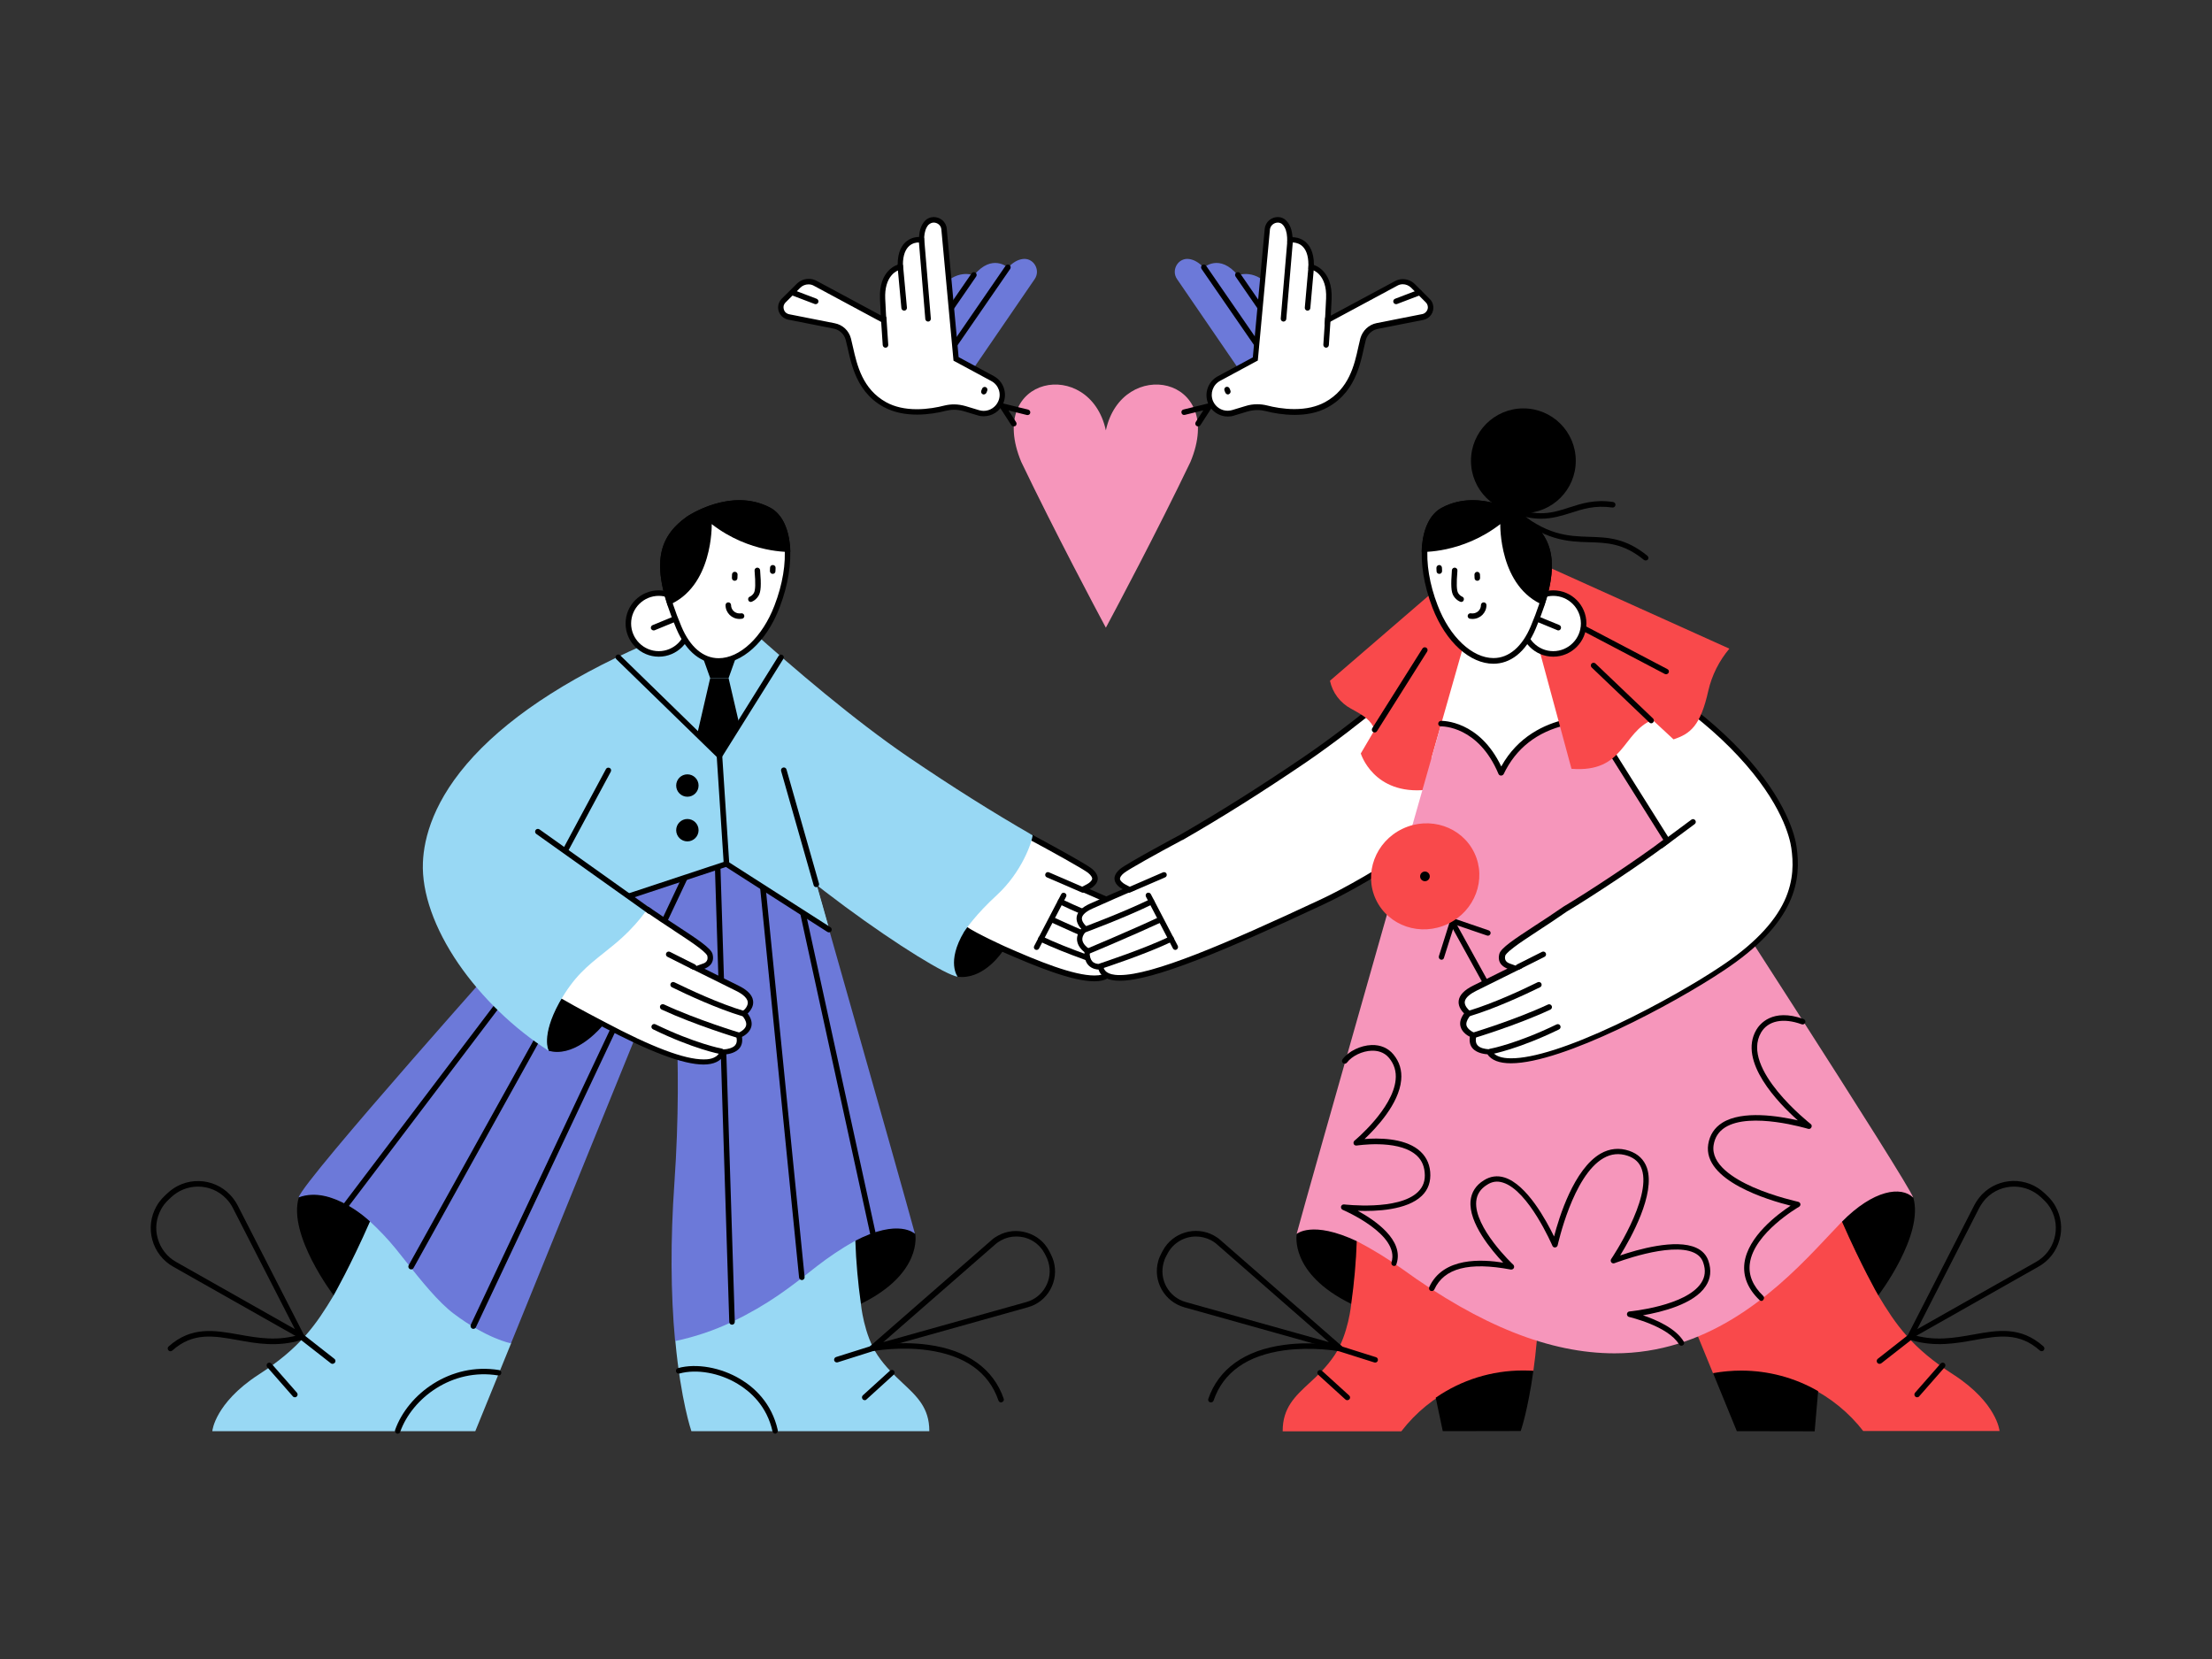 <?xml version="1.0" encoding="utf-8"?>
<!-- Generator: Adobe Illustrator 25.1.0, SVG Export Plug-In . SVG Version: 6.00 Build 0)  -->
<svg version="1.1" id="Layer_2_1_" xmlns="http://www.w3.org/2000/svg" xmlns:xlink="http://www.w3.org/1999/xlink" x="0px" y="0px"
	 viewBox="0 0 1600 1200" style="enable-background:new 0 0 1600 1200;" xml:space="preserve">
<rect x="0" y="0" width="1600" height="1200" fill="#333333" stroke="none"/>
<style type="text/css">
	.st0{fill:#98D8F4;}
	.st1{fill:#6C79D9;}
	.st2{fill:#FFFFFF;}
	.st3{fill:#F9494B;}
	.st4{fill:#F696BB;}
</style>
<g id="fiance">
	<path d="M695.9,706.7c-1.1,0-2.2-0.1-3.2-0.2h-0.1l-0.1-0.1c0,0-4.5-4.9-3.3-14.3c1.3-9.4,7.5-18.3,7.6-18.4l0.1-0.2l0.2,0.1
		c7.7,5.2,27.7,14.3,27.9,14.4l0.2,0.1l-0.1,0.2C725,688.5,713,706.7,695.9,706.7L695.9,706.7z"/>
	<path d="M622.3,943.1c-2.1-15-3.5-30.3-4-45.5v-0.1l0.1-0.1c0.1-0.1,13.7-8.7,27.7-9.7c1.2-0.1,2.4-0.1,3.4-0.1
		c9.4,0,12.4,4.7,12.5,4.8c0.1,0.4,5.6,28.8-39.5,50.8l-0.2,0.1V943.1z"/>
	<path d="M241.4,937.1c-0.3-0.4-33.3-43.8-25.3-70.9v-0.1h0.1c0.1-0.1,3.7-2.3,10.3-2.3c2.9,0,5.9,0.4,9,1.3
		c18,5,32.3,18.1,32.4,18.2l0.1,0.1l-0.1,0.1c-14,32-26.2,53.4-26.3,53.6l-0.1,0.3L241.4,937.1z"/>
	<path class="st0" d="M153.6,1035.2v-0.2c0-0.1,0.5-5.2,4.9-12.7c4-6.9,12.2-17.4,28.4-27.9c30.3-19.5,41.7-36.2,54.5-57.5
		c0.1-0.2,12.3-21.6,26.3-53.5l0.1-0.2l102,88.2l-26,63.8H153.6z"/>
	<path class="st0" d="M500.1,1035.2L500.1,1035.2c-0.1-0.3-7.6-22-11.6-65.1l0.5-16l129.7-75v18.5c0.5,15.1,1.9,30.4,4,45.4
		c0,0.2,2.1,22.4,12.1,37.3c5.6,8.4,12.3,14.6,18.1,20.1c10.3,9.6,19.3,17.9,19.3,34.6v0.2H500.1z"/>
	<path class="st1" d="M369.4,971.6c-0.2,0-17.1-3.3-41.1-21.3c-11.2-8.4-23.6-23.9-34.5-37.6c-2.8-3.5-5.4-6.8-8-10
		c-5.5-6.7-11.6-13.1-18-19c0,0-27.3-26.7-51.8-17.6c3.8-13,159.1-186.7,165.7-194.1l138.6-76.9l79.3,76.9v0.1
		c36.5,128.4,57.4,202.5,62.2,220.3c0.1,0.3-11.2-11.7-43.8,5.4c-9.4,5.3-18.5,11.4-27,18l-1.8,1.4c-17.9,14.1-33.4,26.3-59.8,39
		c-13,6.2-26.8,10.8-40.9,13.8h-0.2v-0.2c-3.2-34.4-3.4-72.7-0.5-113.9c6.6-95.2-1.9-160.4-2.9-168L369.6,971.7L369.4,971.6z"/>
	<g>
		<path d="M342.4,961.2c-0.3,0-0.6-0.1-0.9-0.2c-1-0.5-1.4-1.7-1-2.7L495.4,630c0.5-1,1.7-1.4,2.7-1c1,0.5,1.4,1.7,1,2.7
			L344.2,960.1C343.9,960.8,343.1,961.2,342.4,961.2z"/>
	</g>
	<g>
		<path d="M297.4,918.2c-0.3,0-0.7-0.1-1-0.3c-1-0.5-1.3-1.8-0.8-2.7L449,639c0.5-1,1.8-1.3,2.7-0.8c1,0.5,1.3,1.8,0.8,2.7
			L299.1,917.2C298.8,917.8,298.1,918.2,297.4,918.2z"/>
	</g>
	<g>
		<path d="M250.7,873.2c-0.4,0-0.8-0.1-1.2-0.4c-0.9-0.7-1.1-1.9-0.4-2.8l173.7-229.2c0.7-0.9,1.9-1.1,2.8-0.4
			c0.9,0.7,1.1,1.9,0.4,2.8L252.3,872.4C251.9,872.9,251.3,873.2,250.7,873.2z"/>
	</g>
	<g>
		<path d="M631.5,894.5c-0.9,0-1.7-0.6-2-1.6L577,652.5c-0.2-1.1,0.4-2.1,1.5-2.4c1.1-0.2,2.1,0.4,2.4,1.5l52.5,240.4
			c0.2,1.1-0.4,2.1-1.5,2.4C631.8,894.5,631.6,894.5,631.5,894.5z"/>
	</g>
	<g>
		<path d="M580,925.9c-1,0-1.9-0.8-2-1.8l-29.3-293c-0.1-1.1,0.7-2.1,1.8-2.2c1.1-0.1,2.1,0.7,2.2,1.8l29.3,293
			c0.1,1.1-0.7,2.1-1.8,2.2C580.1,925.9,580.1,925.9,580,925.9z"/>
	</g>
	<g>
		<path d="M529.5,958.2c-1.1,0-2-0.9-2-1.9L516.6,611c0-1.1,0.8-2,1.9-2.1c1.1-0.1,2,0.8,2.1,1.9l10.9,345.3
			C531.5,957.2,530.7,958.2,529.5,958.2C529.5,958.2,529.5,958.2,529.5,958.2z"/>
	</g>
	<g>
		<path class="st2" d="M791.6,707.8c-15.5,0-40.8-10.2-65.9-21.3c-0.2-0.1-20.1-9.1-27.7-14.2l-0.1-0.1l-47.2-26l34.4-66.8
			l60.7,26.3c10.6,5.7,38.7,21,42.5,24.1c2.6,2.2,3.8,4.3,3.6,6.1c-0.4,2.9-4.1,5-4.8,5.4l-3.7,2l3.8,1.7c1.9,0.8,9,3.9,23.6,10.4
			c5.2,2.3,8.1,5,8.6,8c0.6,3.4-2.2,6.4-2.7,7l-1.3,1.3l1.2,1.4c2,2.4,2.9,4.8,2.6,7.1c-0.5,3.8-4.1,6.6-4.5,6.9l-0.9,0.6v1.1
			c0.1,3.6-0.7,6.3-2.5,8.1c-2.2,2.3-5.2,2.4-5.8,2.4h-1.6l-0.3,1.6C803.3,702.6,802.2,707.8,791.6,707.8z"/>
		<path d="M686.1,582l58.9,25.5c14.6,7.8,38.8,21.2,42.1,23.9c2,1.7,3,3.2,2.9,4.3c-0.2,1.4-2.1,3-3.8,3.9l-7.4,3.9l7.7,3.3
			c1.9,0.8,9,3.9,23.6,10.4c4.4,2,7.1,4.3,7.4,6.5c0.4,2.5-2.1,5.1-2.2,5.2l-2.5,2.6l2.3,2.8c1.7,2,2.4,3.8,2.1,5.5
			c-0.4,3.1-3.6,5.4-3.7,5.5l-1.7,1.2l0.1,2.1c0.1,3-0.6,5.3-1.9,6.7c-1.7,1.7-4.1,1.8-4.4,1.8h-3.2l-0.6,3.2
			c-0.3,1.5-1.1,5.3-10.1,5.3c-15.1,0-40.2-10.1-65-21.1c-0.2-0.1-20-9.1-27.4-14.1l-0.2-0.1l-0.2-0.1l-45.4-25L686.1,582
			 M684.2,576.9L648,647.1l48.9,26.9c7.8,5.3,27.8,14.3,28,14.4c25.3,11.1,50.8,21.4,66.7,21.4c8.2,0,12.9-2.9,14-8.6
			c0.9,0,4.5-0.2,7.2-3c2.1-2.2,3.1-5.4,3-9.6c0.7-0.5,4.7-3.6,5.3-8.2c0.4-2.9-0.6-5.8-3-8.7c0.7-0.7,4-4.4,3.3-8.7
			c-0.6-3.7-3.9-6.9-9.7-9.5c-14.8-6.6-22-9.7-23.6-10.4c1.3-0.7,5.4-3.1,5.9-6.9c0.3-2.6-1.1-5.3-4.3-7.9
			c-4.7-3.9-41.3-23.6-42.9-24.4L684.2,576.9L684.2,576.9z"/>
	</g>
	<path class="st0" d="M692.7,706.5c-16.2-2.2-139-84.5-185.6-145.4c-25.7-33.6-24.1-73.9-18.2-101.7v-0.1l54.3-3.6l0.1,0.1
		c30.2,27.1,74.5,65.1,114.2,92.1c31.4,21.3,60.6,39.7,89.3,56.2l0.1,0.1v0.1c-0.4,4.6-7.6,26.3-25.8,43.1
		c-15.3,14-22.7,25-23.7,26.5C684.3,695.9,692.7,706.5,692.7,706.5z"/>
	<g>
		<path d="M783.2,645.7c-0.3,0-0.5-0.1-0.8-0.2l-25.2-10.9c-1-0.4-1.5-1.6-1-2.6c0.4-1,1.6-1.5,2.6-1l25.2,10.9c1,0.4,1.5,1.6,1,2.6
			C784.7,645.2,784,645.7,783.2,645.7z"/>
	</g>
	<g>
		<path d="M815.6,674.5c-0.2,0-0.5,0-0.7-0.1c-0.3-0.1-27.8-10.3-48.7-20.4c-1-0.5-1.4-1.7-0.9-2.7c0.5-1,1.7-1.4,2.7-0.9
			c20.7,10,48,20.1,48.3,20.2c1,0.4,1.6,1.5,1.2,2.6C817.2,674,816.4,674.5,815.6,674.5z"/>
	</g>
	<g>
		<path d="M813.5,690.2c-0.3,0-0.5-0.1-0.8-0.2c-0.3-0.1-33.6-14.1-52.5-22.9c-1-0.5-1.4-1.7-1-2.7c0.5-1,1.7-1.4,2.7-1
			c18.8,8.8,52,22.7,52.3,22.9c1,0.4,1.5,1.6,1.1,2.6C815,689.7,814.3,690.2,813.5,690.2z"/>
	</g>
	<g>
		<path d="M803.6,700.7c-0.2,0-0.4,0-0.6-0.1c-0.3-0.1-33.2-10.9-51-19.7c-1-0.5-1.4-1.7-0.9-2.7c0.5-1,1.7-1.4,2.7-0.9
			c17.5,8.6,50.1,19.4,50.4,19.5c1,0.3,1.6,1.5,1.3,2.5C805.2,700.2,804.4,700.7,803.6,700.7z"/>
	</g>
	<g>
		<path d="M749.8,687.1c-0.3,0-0.6-0.1-0.9-0.2c-1-0.5-1.4-1.7-0.8-2.7l19.5-37.4c0.5-1,1.7-1.4,2.7-0.8c1,0.5,1.4,1.7,0.8,2.7
			L751.6,686C751.2,686.7,750.5,687.1,749.8,687.1z"/>
	</g>
	<path class="st0" d="M525.4,625l-143.8,47.6l91.2-208l65.5-8.5v0.2c0,0,27.4,96.2,56.5,198.7l5,17.7L525.4,625z"/>
	<polygon points="520.4,589.4 544.7,566.5 527,490.5 513.7,490.5 496.1,566.5 	"/>
	<polygon points="509,477.3 513.7,490.5 527,490.5 531.7,477.3 	"/>
	<path class="st0" d="M525.4,625l-143.8,47.6L462,489.4l58.4,57.3l30-48.5l0.1,0.4c10.7,37.6,27.3,95.9,44.5,156.4l5,17.7L525.4,625
		z"/>
	<g>
		<path d="M381.9,674.4c-0.8,0-1.6-0.5-1.9-1.4c-0.3-1,0.2-2.2,1.3-2.5L524.8,623c0.6-0.2,1.2-0.1,1.7,0.2l74.2,47.5
			c0.9,0.6,1.2,1.8,0.6,2.8c-0.6,0.9-1.8,1.2-2.8,0.6l-73.4-47l-142.6,47.2C382.3,674.4,382.1,674.4,381.9,674.4z"/>
	</g>
	<g>
		<path d="M590.4,641.7c-0.9,0-1.7-0.6-1.9-1.5L565,557.7c-0.3-1.1,0.3-2.2,1.4-2.5c1.1-0.3,2.2,0.3,2.5,1.4l23.5,82.5
			c0.3,1.1-0.3,2.2-1.4,2.5C590.8,641.7,590.6,641.7,590.4,641.7z"/>
	</g>
	<g>
		<path class="st2" d="M508.9,768c-14.3,0-38.1-9-72.8-27.4c-0.2-0.1-20.7-10.7-31-16.9l-33.3-18l33.9-79.7l62.3,31.6
			c7.5,5.2,14.4,9.7,20.5,13.7l0.1,0.1c13.4,8.8,24,15.7,24.9,19.3c0.6,2.3,0.7,6.3-4.6,8.2l-4.5,1.6l29,14.4
			c4.9,2.4,10.5,6.4,9.3,11.7c-0.6,2.6-2.6,4.7-3.1,5.1l-1.4,1.2l1.1,1.5c2.1,3,2.9,5.7,2.2,8c-1,3.6-5.2,5.7-5.6,5.9l-1.4,0.6
			l0.2,1.5c0.5,2.8,0,5.1-1.4,6.7c-2.8,3.4-8.6,3.6-9.3,3.7h-1.2l-0.5,1.1C520.1,766,515.7,768,508.9,768z"/>
		<path d="M406.7,628.8l60.3,30.6c7.4,5.1,14.4,9.7,20.5,13.7l0.1,0.1c7.1,4.7,13.3,8.7,17.6,12c5.6,4.2,6.3,5.8,6.4,6.1
			c1.1,4.3-2.3,5.5-3.4,5.8l-8.9,3.2l8.5,4.2l24.8,12.3c4.3,2.1,9.1,5.5,8.2,9.5c-0.4,1.9-1.9,3.6-2.4,4l-2.9,2.4l2.2,3
			c1.8,2.4,2.4,4.6,1.9,6.3c-0.6,2.2-3.2,4-4.6,4.6l-2.7,1.3l0.5,3c0.4,2.2,0,3.9-1,5.1c-1.8,2.2-5.9,2.9-7.8,3l-2.4,0.1l-1.1,2.1
			c-2.6,5.1-9.3,5.1-11.5,5.1c-14,0-37.5-8.9-71.9-27.2c-0.2-0.1-20.6-10.7-30.9-16.8h-0.1H406l-31.6-17.1L406.7,628.8 M404.7,623.2
			l-35.5,83.4l34.8,18.8c10.4,6.2,30.9,16.8,31.1,16.9c35,18.6,59.1,27.7,73.8,27.7l0,0c7.5,0,12.6-2.5,15.1-7.3
			c1,0,7.4-0.4,10.8-4.4c1.8-2.1,2.4-4.9,1.9-8.3c0.9-0.4,5.5-2.8,6.7-7.2c0.8-3,0-6.2-2.6-9.7c0.8-0.7,3.1-3.1,3.8-6.2
			c0.8-3.6-0.3-9-10.3-13.9l-24.8-12.3c1.8-0.6,7.8-3.3,5.9-10.6c-1.1-4.3-10.9-10.7-25.7-20.4c-6.2-4.1-13.2-8.6-20.7-13.8
			L404.7,623.2L404.7,623.2z"/>
	</g>
	<path d="M403,760.9c-2.1,0-4.1-0.3-6-0.8h-0.1V760c-0.3-0.4-6.2-9.8,7.2-34.9l0.1-0.2l31.5,17.1l-0.1,0.2
		C435.3,742.5,420.3,760.9,403,760.9L403,760.9z"/>
	<path class="st0" d="M396.9,760.1c-25.3-16.2-48.4-38.5-65.2-62.9c-17.5-25.5-26.7-51.5-25.8-73.3c0.7-17.8,7.7-45.6,36.8-77
		c29.2-31.5,74.4-60.2,134.4-85.3h0.1l10.4,7.2l-78.4,146.3c19.4,14.7,42.9,30.7,59.8,40.8l0.2,0.1l-0.1,0.2
		c-0.1,0.1-7.9,13.1-25.1,27.2c-2.4,2-4.7,3.8-6.8,5.5c-12.8,10.2-22.1,17.6-32.7,36.4C391.1,749.7,396.9,760.1,396.9,760.1z"/>
	<g>
		<path d="M501.8,701.4c-0.3,0-0.6-0.1-0.9-0.2l-18.1-9.1c-1-0.5-1.4-1.7-0.9-2.7c0.5-1,1.7-1.4,2.7-0.9l18.1,9.1
			c1,0.5,1.4,1.7,0.9,2.7C503.2,701,502.5,701.4,501.8,701.4z"/>
	</g>
	<g>
		<path d="M537.4,735.1c-0.2,0-0.4,0-0.6-0.1c-18-5.4-39.6-15.4-50.8-20.9c-1-0.5-1.4-1.7-0.9-2.7c0.5-1,1.7-1.4,2.7-0.9
			c11.1,5.4,32.4,15.4,50.2,20.7c1.1,0.3,1.7,1.4,1.3,2.5C539.1,734.5,538.3,735.1,537.4,735.1z"/>
	</g>
	<g>
		<path d="M534.3,750.9c-0.2,0-0.4,0-0.6-0.1c-0.3-0.1-30.8-9.3-55.2-20.6c-1-0.5-1.4-1.7-1-2.7c0.5-1,1.7-1.4,2.7-1
			c24.1,11.2,54.3,20.3,54.6,20.4c1.1,0.3,1.7,1.4,1.3,2.5C536,750.3,535.2,750.9,534.3,750.9z"/>
	</g>
	<g>
		<path d="M521.8,762.5c-0.1,0-0.2,0-0.4,0c-0.8-0.1-20-3.8-49.1-18c-1-0.5-1.4-1.7-0.9-2.7c0.5-1,1.7-1.4,2.7-0.9
			c28.6,13.9,47.9,17.6,48.1,17.6c1.1,0.2,1.8,1.2,1.6,2.3C523.6,761.8,522.7,762.5,521.8,762.5z"/>
	</g>
	<g>
		<path d="M408.9,617.1c-0.3,0-0.6-0.1-0.9-0.2c-1-0.5-1.3-1.7-0.8-2.7l31.1-57.9c0.5-1,1.7-1.3,2.7-0.8c1,0.5,1.3,1.7,0.8,2.7
			L410.7,616C410.3,616.7,409.6,617.1,408.9,617.1z"/>
	</g>
	<g>
		<path d="M469.9,661.1c-0.4,0-0.8-0.1-1.2-0.4l-80.8-57.5c-0.9-0.6-1.1-1.9-0.5-2.8c0.6-0.9,1.9-1.1,2.8-0.5l80.8,57.5
			c0.9,0.6,1.1,1.9,0.5,2.8C471.1,660.8,470.5,661.1,469.9,661.1z"/>
	</g>
	<g>
		<path d="M525.5,626.8c-1,0-1.9-0.8-2-1.9l-5.1-78.2c-0.1-1.1,0.8-2.1,1.9-2.1c1.1-0.1,2.1,0.8,2.1,1.9l5.1,78.2
			c0.1,1.1-0.8,2.1-1.9,2.1C525.6,626.8,525.5,626.8,525.5,626.8z"/>
	</g>
	<g>
		<path d="M520.8,549.8l-75-73c-0.8-0.8-0.8-2,0-2.8c0.8-0.8,2-0.8,2.8,0l71.4,69.6l43.2-69.2c0.6-0.9,1.8-1.2,2.8-0.6
			s1.2,1.8,0.6,2.8L520.8,549.8z"/>
	</g>
	<circle cx="497.2" cy="568.2" r="8.1"/>
	<circle cx="497.2" cy="600.5" r="8.1"/>
	<g>
		<path class="st2" d="M476.5,473.1c-12.1,0-22-9.9-22-22s9.9-22,22-22s22,9.9,22,22S488.7,473.1,476.5,473.1z"/>
		<path d="M476.5,431c11,0,20,9,20,20s-9,20-20,20s-20-9-20-20S465.5,431,476.5,431 M476.5,427c-13.3,0-24,10.8-24,24s10.8,24,24,24
			s24-10.8,24-24S489.8,427,476.5,427L476.5,427z"/>
	</g>
	<g>
		<path d="M472.8,456c-0.8,0-1.5-0.5-1.9-1.2c-0.4-1,0.1-2.2,1.1-2.6l15.8-6.5c1-0.4,2.2,0.1,2.6,1.1c0.4,1-0.1,2.2-1.1,2.6
			l-15.8,6.5C473.3,456,473.1,456,472.8,456z"/>
	</g>
	<g>
		<path class="st2" d="M519.8,478c-12,0-22.2-8.6-28.8-24.1c-19.9-47.2-12-65.1,7.1-78.7c0.1-0.1,17-11.5,36.7-11.5
			c7.8,0,15,1.8,21.5,5.3c15.3,8.3,17.7,38.2,5.7,69.6C553,462.2,536,478,519.8,478L519.8,478z"/>
		<path d="M534.8,365.8c7.5,0,14.4,1.7,20.6,5.1c6.6,3.6,10.8,12,12,23.8c1.2,12.7-1.3,28-7.2,43.3c-8.7,22.8-25,38.1-40.4,38.1
			c-11.1,0-20.7-8.1-26.9-22.9c-19.3-45.9-11.9-63.2,6.4-76.2C500,376.4,516.1,365.8,534.8,365.8 M534.8,361.8
			c-20.5,0-37.8,11.8-37.8,11.8c-21.4,15.2-27,35.6-7.8,81.1c7.4,17.5,18.7,25.3,30.6,25.3c16.6,0,34.4-15.2,44.1-40.6
			c12.6-32.9,9.4-63.4-6.6-72.1C549.8,363.3,542.1,361.8,534.8,361.8L534.8,361.8z"/>
	</g>
	<path d="M497,373.6c-18.6,13.2-25.2,30.3-14.1,64.4c33.1-13.2,31.9-58.9,31.9-58.9c27.6,21.4,56.9,20.1,56.9,20.1
		c-0.4-15.2-5.4-26.9-14.3-31.8C528.8,351.9,497,373.6,497,373.6z"/>
	<g>
		<path d="M543.1,435.4c-0.8,0-1.5-0.4-1.8-1.2c-0.4-1,0-2.2,1-2.6c1.2-0.5,2.3-1.5,3-2.7c1.1-1.9,1.3-6.7,0.5-16.1
			c-0.1-1.1,0.7-2.1,1.8-2.2c1.1-0.1,2.1,0.7,2.2,1.8c0.9,10.8,0.6,15.6-1.1,18.5c-1.1,1.9-2.9,3.5-4.8,4.3
			C543.6,435.3,543.4,435.4,543.1,435.4z"/>
	</g>
	<g>
		<path d="M531.4,420.1C531.4,420.1,531.3,420.1,531.4,420.1c-1.2,0-2-1-2-2.1l0.1-2.5c0-1.1,1-2,2.1-1.9c1.1,0,2,1,1.9,2.1
			l-0.1,2.5C533.4,419.3,532.5,420.1,531.4,420.1z"/>
	</g>
	<g>
		<path d="M558.9,415.1C558.9,415.1,558.8,415.1,558.9,415.1c-1.2,0-2-1-2-2.1l0.1-2.4c0-1.1,1-2,2.1-1.9c1.1,0,2,1,1.9,2.1
			l-0.1,2.4C560.9,414.3,560,415.1,558.9,415.1z"/>
	</g>
	<g>
		<path d="M534.9,447.7c-5.6,0-10.1-4.5-10.1-10c0-1.1,0.9-2,2-2s2,0.9,2,2c0,3.3,2.7,6,6.1,6c0.2,0,0.4,0,0.6,0
			c0.3,0,0.6-0.1,0.9-0.1c1.1,0,2,0.9,2,2s-0.9,2-2,2c-0.2,0-0.4,0-0.6,0C535.5,447.7,535.2,447.7,534.9,447.7z"/>
	</g>
	<g>
		<path d="M630.9,977.1c-0.7,0-1.4-0.4-1.8-1c-0.4-0.8-0.3-1.8,0.4-2.5l87.6-76.5c1.6-1.5,3.4-2.6,4.9-3.4
			c6.4-3.5,13.7-4.2,20.7-2.1c7,2.1,12.7,6.7,16.1,13.1l1,1.9c1,1.9,1.7,3.7,2.3,5.6c2,7,1.1,14.3-2.4,20.6
			c-3.5,6.3-9.3,10.9-16.3,12.8l-112,31.4C631.3,977.1,631.1,977.1,630.9,977.1z M735,894.4c-3.8,0-7.5,0.9-10.9,2.8
			c-1.3,0.7-2.9,1.7-4.2,2.9l-81,70.7l103.5-29c6-1.7,10.9-5.6,13.9-11c3-5.4,3.8-11.6,2.1-17.6c-0.4-1.6-1.1-3.2-1.9-4.8l-1-1.9
			c-2.9-5.4-7.8-9.4-13.8-11.2C739.5,894.7,737.2,894.4,735,894.4z"/>
	</g>
	<g>
		<path d="M724.1,1014.4c-0.8,0-1.6-0.5-1.9-1.4c-7-20.4-24.3-32.7-51.4-36.4c-19.7-2.7-37.7,0.4-39.3,0.7l-25.6,8.1
			c-1.1,0.3-2.2-0.3-2.5-1.3s0.3-2.2,1.3-2.5l25.7-8.1c0.1,0,0.2,0,0.2-0.1c0.8-0.1,19.4-3.6,40.6-0.7c28.4,3.8,47.3,17.3,54.8,39
			c0.4,1-0.2,2.2-1.2,2.5C724.5,1014.4,724.3,1014.4,724.1,1014.4z"/>
	</g>
	<g>
		<path d="M218.1,968.5c-0.3,0-0.7-0.1-1-0.3l-91.7-51.9c-7.5-4.2-12.9-11.1-15.2-19.4s-1.2-17,3-24.4c1.4-2.5,3.3-5,5.8-7.4l2-1.9
			c6.2-5.9,14.3-9.1,22.9-8.9c8.6,0.2,16.6,3.7,22.5,9.9c2.1,2.2,3.9,4.7,5.4,7.5l48,93.8c0.4,0.8,0.2,1.7-0.4,2.4
			C219.1,968.3,218.6,968.5,218.1,968.5z M143.2,858.3c-7,0-14,2.6-19.5,7.8l-2,1.9c-2.1,2-3.8,4.2-5,6.4
			c-3.7,6.6-4.7,14.2-2.6,21.4c2,7.2,6.7,13.3,13.3,17l85.9,48.6l-45-87.9c-1.3-2.5-2.9-4.7-4.8-6.6
			C158,861.2,150.7,858.3,143.2,858.3z"/>
	</g>
	<g>
		<path d="M213.3,1010.7c-0.6,0-1.1-0.2-1.5-0.7l-18.5-21.1c-0.7-0.8-0.6-2.1,0.2-2.8c0.8-0.7,2.1-0.6,2.8,0.2l18.5,21.1
			c0.7,0.8,0.6,2.1-0.2,2.8C214.2,1010.5,213.8,1010.7,213.3,1010.7z"/>
	</g>
	<g>
		<path d="M625.5,1012.8c-0.5,0-1.1-0.2-1.5-0.7c-0.7-0.8-0.7-2.1,0.1-2.8l19.7-17.9c0.8-0.7,2.1-0.7,2.8,0.1
			c0.7,0.8,0.7,2.1-0.1,2.8l-19.7,17.9C626.5,1012.6,626,1012.8,625.5,1012.8z"/>
	</g>
	<g>
		<path d="M240.5,986.5c-0.4,0-0.9-0.1-1.2-0.4l-21.5-16.8c-17,5.2-32.3,2.5-45.9,0c-17.3-3.1-32.3-5.8-47.3,7.6
			c-0.8,0.7-2.1,0.7-2.8-0.2c-0.7-0.8-0.7-2.1,0.2-2.8c16.5-14.7,33.1-11.7,50.7-8.6c14,2.5,28.4,5.1,45-0.2
			c0.6-0.2,1.3-0.1,1.9,0.3l22.3,17.5c0.9,0.7,1,1.9,0.3,2.8C241.7,986.2,241.1,986.5,240.5,986.5z"/>
	</g>
	<g>
		<path d="M287.7,1037c-0.2,0-0.5,0-0.7-0.1c-1-0.4-1.6-1.5-1.2-2.6c9.2-25.9,39.9-49.1,75.2-43.3c1.1,0.2,1.8,1.2,1.6,2.3
			s-1.2,1.8-2.3,1.6c-33.2-5.5-62.1,16.4-70.8,40.7C289.3,1036.5,288.5,1037,287.7,1037z"/>
	</g>
	<g>
		<path d="M560.8,1037c-0.9,0-1.7-0.6-2-1.6c-4.1-18.4-15.9-28.8-25.2-34.4c-13.2-8-29.7-10.9-42.1-7.5c-1.1,0.3-2.2-0.3-2.5-1.4
			c-0.3-1.1,0.3-2.2,1.4-2.5c13.3-3.7,31.1-0.5,45.2,8c9.9,5.9,22.6,17.2,27,36.9c0.2,1.1-0.4,2.1-1.5,2.4
			C561.1,1037,560.9,1037,560.8,1037z"/>
	</g>
</g>
<g id="bride">
	<path d="M1358.3,937.1c-0.1-0.2-12.3-21.6-26.3-53.6v-0.1l0.1-0.1c0.2-0.2,16-19.1,32-22.3c2.3-0.5,4.4-0.7,6.4-0.7
		c10.1,0,13.4,5.8,13.4,5.8c8,27.1-24.9,70.5-25.3,70.9l-0.2,0.2L1358.3,937.1z"/>
	<path d="M977.5,943.2c-45.1-22-39.6-50.5-39.5-50.7s2.5-4.6,11.8-4.6c1.1,0,2.2,0,3.4,0.1c14,1,28.3,9.3,28.4,9.4l0.1,0.1v0.1
		c-0.5,15.2-1.9,30.5-4,45.5v0.3L977.5,943.2z"/>
	<path class="st3" d="M927.8,1035.2v-0.2c0-16.7,8.9-25,19.3-34.6c5.9-5.4,12.5-11.6,18.2-20.1c10-14.9,12.1-37.1,12.1-37.3
		c2.1-15,3.5-30.3,4-45.5V879l129.7,75l0.5,16c-0.7,7.5-1.5,14.8-2.5,21.8v0.2h-0.2c-2.4-0.2-4.7-0.2-7-0.2
		c-34.4,0-67.3,16.2-88.2,43.4l-0.1,0.1h-85.8V1035.2z"/>
	<path d="M1043.6,1035.2l-5.1-24.2l0.1-0.1c18.6-12.8,40.4-19.6,63.1-19.6h0.2c2.3,0,4.6,0.1,7,0.2h0.2v0.2c-4,28.7-9,43.1-9.1,43.3
		v0.1L1043.6,1035.2L1043.6,1035.2z"/>
	<path class="st3" d="M1347.8,1035.2L1347.8,1035.2c-21-27.2-54-43.4-88.4-43.4c-6.7,0-13.4,0.6-20,1.8h-0.2l-14.9-36.4l29.4-82.1
		l78.5,8.1v0.1c14,32,26.1,53.3,26.3,53.5c12.8,21.4,24.2,38,54.5,57.5c16.2,10.5,24.4,20.9,28.4,27.9c4.4,7.5,4.9,12.7,4.9,12.7
		v0.2h-98.5V1035.2z"/>
	<path d="M1256.3,1035.2l-17.2-42h0.2c6.6-1.2,13.4-1.8,20.1-1.8h0.2c19.4,0,38.6,5.1,55.4,14.8l0.1,0.1l-2.5,29L1256.3,1035.2
		L1256.3,1035.2z"/>
	<g>
		<path class="st2" d="M809.9,707.3c-10.2,0-12.6-3.8-13.5-6.7l-0.4-1.4h-1.4c-0.8,0-3.7-0.2-5.8-2.4c-1.7-1.8-2.6-4.5-2.5-8.1v-1.1
			l-0.9-0.6c-0.4-0.3-4-3-4.5-6.9c-0.3-2.3,0.6-4.7,2.6-7.1l1.2-1.4l-1.3-1.3c-0.3-0.3-3.3-3.5-2.7-7c0.5-3,3.4-5.7,8.6-8
			c14.5-6.5,21.7-9.6,23.6-10.4l3.8-1.7l-3.7-2c-0.7-0.4-4.4-2.5-4.8-5.4c-0.2-1.9,0.9-3.9,3.6-6.1c3.5-3,28.4-16.6,42.5-24.2
			c28.8-16.6,58.1-35,89.5-56.3c39.3-26.7,83.1-64.2,113.3-91.3l35.3,24.9c5.4,26.7,3.5,69.2,3.2,75.2
			c-40.8,37.2-102.8,77-139.4,94.2C885.7,685.4,833.9,707.3,809.9,707.3L809.9,707.3z"/>
		<path d="M1057.2,460.7l33.4,23.5c5,25.4,3.4,64.8,3,73.1c-40.6,36.9-102,76.3-138.3,93.3c-70.1,32.8-121.7,54.7-145.4,54.7
			c-9.9,0-11.1-3.9-11.6-5.3l-0.9-2.7l-2.9-0.1c-0.5,0-2.8-0.1-4.4-1.8c-1.3-1.4-2-3.6-1.9-6.7l0.1-2.1l-1.7-1.2
			c-0.1-0.1-3.3-2.4-3.7-5.5c-0.2-1.8,0.5-3.6,2.1-5.5l2.3-2.8l-2.5-2.6c-0.1-0.1-2.6-2.7-2.2-5.2c0.4-2.2,3-4.5,7.4-6.5
			c14.5-6.5,21.7-9.6,23.6-10.4l7.7-3.3l-7.4-3.9c-1.7-0.9-3.6-2.5-3.8-3.9c-0.1-1.1,0.9-2.7,2.9-4.3c3-2.5,24-14.2,42.2-23.9h0.1
			h0.1c28.8-16.5,58.1-35,89.6-56.4C983.7,524.7,1027,487.7,1057.2,460.7 M1056.9,455.6l-0.1,0.1c-30.2,27.1-74.5,65.1-114.2,92.1
			c-31.4,21.3-60.6,39.7-89.3,56.2c-1.6,0.8-38.2,20.5-42.9,24.4c-3.2,2.7-4.6,5.3-4.2,7.9c0.5,3.8,4.6,6.2,5.9,6.9
			c-1.7,0.7-8.8,3.8-23.6,10.4c-5.8,2.6-9.1,5.8-9.7,9.5c-0.7,4.3,2.5,8,3.3,8.7c-2.4,2.8-3.4,5.8-3,8.7c0.6,4.6,4.7,7.7,5.3,8.2
			c-0.1,4.2,0.9,7.4,3,9.6c2.7,2.7,6.2,3,7.2,3c1.7,5.4,6.8,8.1,15.4,8.1l0,0c24.4,0,76.5-22,147.1-55.1c37-17.3,99.7-57.6,140.5-95
			l0.1-0.1v-0.1c0-0.5,2.7-48.5-3.3-77.2v-0.1L1056.9,455.6L1056.9,455.6z"/>
	</g>
	<g>
		<path d="M816.8,645.7c-0.8,0-1.5-0.5-1.8-1.2c-0.4-1,0-2.2,1-2.6l25.2-10.9c1-0.4,2.2,0,2.6,1c0.4,1,0,2.2-1,2.6l-25.2,10.9
			C817.3,645.6,817.1,645.7,816.8,645.7z"/>
	</g>
	<g>
		<path d="M784.4,674.5c-0.8,0-1.6-0.5-1.9-1.3c-0.4-1,0.2-2.2,1.2-2.6c0.3-0.1,27.6-10.2,48.3-20.2c1-0.5,2.2-0.1,2.7,0.9
			c0.5,1,0.1,2.2-0.9,2.7c-20.8,10.1-48.4,20.3-48.7,20.4C784.9,674.5,784.6,674.5,784.4,674.5z"/>
	</g>
	<g>
		<path d="M786.5,690.2c-0.8,0-1.5-0.5-1.8-1.2c-0.4-1,0.1-2.2,1.1-2.6c0.3-0.1,33.5-14.1,52.3-22.9c1-0.5,2.2,0,2.7,1
			c0.5,1,0,2.2-1,2.7c-18.9,8.8-52.1,22.8-52.5,22.9C787,690.2,786.8,690.2,786.5,690.2z"/>
	</g>
	<g>
		<path d="M796.4,700.7c-0.8,0-1.6-0.5-1.9-1.4c-0.3-1,0.2-2.2,1.3-2.5c0.3-0.1,33-10.9,50.4-19.5c1-0.5,2.2-0.1,2.7,0.9
			c0.5,1,0.1,2.2-0.9,2.7c-17.7,8.8-50.6,19.6-51,19.7C796.8,700.7,796.6,700.7,796.4,700.7z"/>
	</g>
	<g>
		<path d="M850.2,687.1c-0.7,0-1.4-0.4-1.8-1.1l-19.5-37.4c-0.5-1-0.1-2.2,0.8-2.7c1-0.5,2.2-0.1,2.7,0.8l19.5,37.4
			c0.5,1,0.1,2.2-0.8,2.7C850.8,687,850.5,687.1,850.2,687.1z"/>
	</g>
	<path class="st3" d="M1049.8,416.7L962,492.4c1.8,8.6,7.4,16,15.2,20.2c9.9,5.4,14.1,8.1,17.2,15.2L984.3,545
		c0,0,9.1,30.3,47.5,26.3l33-113.9L1049.8,416.7z"/>
	<g>
		<path d="M994.3,529.8c-0.4,0-0.7-0.1-1.1-0.3c-0.9-0.6-1.2-1.8-0.6-2.8l36.3-57.6c0.6-0.9,1.8-1.2,2.8-0.6
			c0.9,0.6,1.2,1.8,0.6,2.8L996,528.9C995.6,529.5,995,529.8,994.3,529.8z"/>
	</g>
	<path class="st2" d="M1127.2,464.7L1127.2,464.7l-65.6-8.5v0.2c0,0-10.9,38.2-26.2,92l52.5,34.1l102.7-20.2
		C1154.7,507,1128,466,1127.2,464.7z"/>
	<path class="st4" d="M1167.9,978.9c-46.7,0-96.9-19.9-153.6-61c-10.4-7.4-21.3-14.1-32.6-20c-33-15.6-43.9-5.1-43.8-5.4
		c4.8-17.8,25.8-91.9,62.3-220.3l4.9-17.2c13.7-48.4,27.1-95.4,37.4-131.5v-0.1h0.3c2.9,0,28.9,1,43.4,35.3
		c16.3-33.7,49.4-38.7,67.8-38.7c5.7,0,9.3,0.5,9.4,0.5h0.1v0.1c65.3,100.6,217.4,335.6,220.4,345.7c-8.6-8.5-28.7-5.9-51.8,17.6
		c-1.3,1.4-8.8,9.3-18,19C1280.5,938.2,1233.5,978.9,1167.9,978.9z"/>
	<g>
		<path d="M1085.7,561C1085.7,561,1085.7,561,1085.7,561c-0.8,0-1.5-0.5-1.8-1.2c-14.5-34.6-40.5-34.4-41.6-34.4c-1.1,0-2-0.8-2-1.9
			s0.8-2,1.9-2.1c1.2,0,27.8-0.4,43.7,33c12.1-21.9,31.6-30.6,46.3-34c16.7-3.9,30.4-1.9,31-1.8c1.1,0.2,1.8,1.2,1.7,2.3
			c-0.2,1.1-1.2,1.8-2.3,1.7c-0.1,0-13.7-1.9-29.6,1.8c-21.2,4.9-36.5,16.9-45.4,35.6C1087.2,560.6,1086.5,561,1085.7,561z"/>
	</g>
	<g>
		<path class="st2" d="M1093,767.3c-7.6,0-12.8-1.9-15.3-5.7l-0.6-0.9h-1c-2.4-0.1-7-0.9-9.3-3.7c-1.4-1.7-1.9-3.9-1.4-6.7l0.2-1.5
			l-1.4-0.6c-0.5-0.2-4.6-2.3-5.6-5.9c-0.7-2.4,0.1-5.1,2.2-8l1-1.4l-1.3-1.2c-0.4-0.4-3.8-3.6-3.3-7.4c0.4-3.4,3.6-6.6,9.4-9.4
			l29-14.4l-4.5-1.6c-2.3-0.8-6-3-4.6-8.2c0.9-3.5,11.5-10.5,24.8-19.3c6.2-4.1,13.2-8.6,20.7-13.8c17.8-10.6,54-34.6,72.3-48.4
			l1.5-1.1l-89-141.6l8.2-8.2c57.1,24,102,53.3,133.6,87.2c32.2,34.5,38,60.4,39,67.5c3.3,22.8,0.2,53.5-52.8,88.2
			C1210.2,724.2,1130.1,767.3,1093,767.3z"/>
		<path d="M1125.5,460.6c56.2,23.8,100.5,52.7,131.7,86.2c31.8,34.1,37.5,59.5,38.5,66.5c1.4,9.8,2.1,23.1-5,38.4
			c-7.7,16.4-23.4,32.5-46.9,47.9c-15.1,10.1-43.8,27-74.9,41.7c-33.6,15.8-59.9,24.2-75.8,24.2c-6.9,0-11.5-1.6-13.6-4.8l-1.1-1.7
			l-2-0.1c-1.9-0.1-6-0.7-7.8-3c-1-1.2-1.3-2.9-1-5.1l0.5-3l-2.7-1.3c-1.4-0.7-3.9-2.4-4.6-4.6c-0.5-1.7,0.2-3.9,1.9-6.3l2.1-2.9
			l-2.6-2.4c-0.1-0.1-3-2.8-2.7-5.7c0.4-3.3,4.7-6.1,8.3-7.9l24.8-12.3l8.5-4.2l-8.9-3.2c-1.1-0.4-4.5-1.6-3.4-5.8
			c0.1-0.3,0.8-1.9,6.4-6.1c4.3-3.3,10.5-7.3,17.6-12c6.2-4,13.1-8.6,20.6-13.8c17.9-10.7,54.1-34.6,72.4-48.5l2.9-2.2l-2-3.1
			l-87.2-138.7L1125.5,460.6 M1124.5,455.8l-10.3,10.3l88.9,141.4c-18.2,13.8-54.3,37.7-72.2,48.3c-7.5,5.2-14.5,9.8-20.7,13.8
			c-14.8,9.7-24.6,16.1-25.7,20.4c-1.9,7.3,4.1,10,5.9,10.6l-24.8,12.3c-6.5,3.2-10,6.9-10.5,11c-0.6,4.7,3.2,8.4,3.9,9.1
			c-2.5,3.5-3.4,6.7-2.5,9.7c1.2,4.4,5.8,6.8,6.7,7.2c-0.5,3.4,0.1,6.2,1.9,8.3c3.4,4,9.9,4.3,10.8,4.4c2.9,4.3,8.6,6.5,17,6.5l0,0
			l0,0l0,0c37.6,0,118.2-43.3,153-66.5c53.9-35.3,57-66.7,53.6-90.1c-1-7.3-7-33.7-39.5-68.6c-32-34.3-77.5-64-135.4-88.1
			L1124.5,455.8L1124.5,455.8z"/>
	</g>
	<g>
		<path d="M1098.2,701.4c-0.7,0-1.4-0.4-1.8-1.1c-0.5-1-0.1-2.2,0.9-2.7l18.1-9.1c1-0.5,2.2-0.1,2.7,0.9c0.5,1,0.1,2.2-0.9,2.7
			l-18.1,9.1C1098.8,701.3,1098.5,701.4,1098.2,701.4z"/>
	</g>
	<g>
		<path d="M1062.6,735.1c-0.9,0-1.7-0.6-1.9-1.4c-0.3-1.1,0.3-2.2,1.3-2.5c17.8-5.3,39.1-15.2,50.2-20.7c1-0.5,2.2-0.1,2.7,0.9
			c0.5,1,0.1,2.2-0.9,2.7c-11.2,5.5-32.8,15.5-50.8,20.9C1063,735.1,1062.8,735.1,1062.6,735.1z"/>
	</g>
	<g>
		<path d="M1065.7,750.9c-0.9,0-1.7-0.6-1.9-1.4c-0.3-1.1,0.3-2.2,1.3-2.5c0.3-0.1,30.5-9.2,54.6-20.4c1-0.5,2.2,0,2.7,1
			c0.5,1,0,2.2-1,2.7c-24.3,11.3-54.9,20.5-55.2,20.6C1066.1,750.9,1065.9,750.9,1065.7,750.9z"/>
	</g>
	<g>
		<path d="M1078.2,762.5c-0.9,0-1.8-0.7-2-1.6c-0.2-1.1,0.5-2.1,1.6-2.3c0.2,0,19.5-3.7,48.1-17.6c1-0.5,2.2-0.1,2.7,0.9
			c0.5,1,0.1,2.2-0.9,2.7c-29.1,14.2-48.3,17.8-49.1,18C1078.4,762.5,1078.3,762.5,1078.2,762.5z"/>
	</g>
	<g>
		<path d="M1074.1,711.7c-0.7,0-1.4-0.4-1.8-1l-24.1-43.7c-0.5-1-0.2-2.2,0.8-2.7c1-0.5,2.2-0.2,2.7,0.8l24.1,43.7
			c0.5,1,0.2,2.2-0.8,2.7C1074.8,711.6,1074.4,711.7,1074.1,711.7z"/>
	</g>
	<g>
		<path d="M1042.7,694.2c-0.2,0-0.4,0-0.6-0.1c-1.1-0.3-1.6-1.5-1.3-2.5l8.2-26c0.2-0.5,0.5-0.9,1-1.2c0.5-0.2,1-0.3,1.5-0.1
			l25.4,8.7c1,0.4,1.6,1.5,1.2,2.5c-0.4,1-1.5,1.6-2.5,1.2l-23.5-8l-7.6,24C1044.3,693.7,1043.5,694.2,1042.7,694.2z"/>
	</g>
	
		<ellipse transform="matrix(0.903 -0.43 0.43 0.903 -172.42 504.67)" class="st3" cx="1030.7" cy="633.9" rx="39.4" ry="38.1"/>
	<circle cx="1030.7" cy="633.9" r="3.5"/>
	<path class="st3" d="M1116.5,408.6l134.4,60.6c-7.4,8.8-12.6,19.1-15.2,30.3c-5.7,25.7-13.1,31.3-25.2,35.3l-15.2-14.1
		c-22.2,9.1-20.2,38.4-58.6,35.4L1105.3,440L1116.5,408.6z"/>
	<g>
		<path d="M969.1,977.1c-0.2,0-0.4,0-0.5-0.1l-112-31.4c-14.4-4.1-22.9-19.1-18.8-33.5c0.5-1.9,1.3-3.7,2.3-5.6l1-1.9
			c7.1-13.2,23.7-18.1,36.8-11c1.6,0.9,3.4,2,5,3.5l87.6,76.5c0.7,0.6,0.9,1.6,0.4,2.5C970.5,976.7,969.8,977.1,969.1,977.1z
			 M865,894.4c-8.2,0-16.2,4.4-20.4,12.2l-1,1.9c-0.9,1.6-1.5,3.2-1.9,4.8c-3.5,12.3,3.7,25.1,16,28.5l103.5,29l-80.9-70.7
			c-1.4-1.3-2.9-2.2-4.3-3C872.5,895.3,868.7,894.4,865,894.4z"/>
	</g>
	<g>
		<path d="M875.9,1014.4c-0.2,0-0.4,0-0.7-0.1c-1-0.4-1.6-1.5-1.2-2.5c7.5-21.7,26.4-35.2,54.8-39c21.2-2.9,39.8,0.6,40.6,0.7
			c0.1,0,0.2,0,0.2,0.1l25.7,8.1c1.1,0.3,1.6,1.5,1.3,2.5c-0.3,1.1-1.5,1.6-2.5,1.3l-25.6-8.1c-1.6-0.3-19.6-3.3-39.3-0.7
			c-27.1,3.7-44.4,15.9-51.4,36.4C877.5,1013.9,876.7,1014.4,875.9,1014.4z"/>
	</g>
	<g>
		<path d="M1381.9,968.5c-0.5,0-1-0.2-1.4-0.6c-0.6-0.6-0.8-1.6-0.4-2.4l48-93.8c1.5-2.9,3.4-5.4,5.4-7.6
			c12.3-12.8,32.6-13.2,45.4-1l2,1.9c2.4,2.3,4.4,4.8,5.8,7.4c4.2,7.4,5.3,16.1,3,24.4c-2.3,8.3-7.7,15.2-15.2,19.4l-91.7,51.9
			C1382.6,968.4,1382.2,968.5,1381.9,968.5z M1456.8,858.3c-7.4,0-14.8,2.9-20.3,8.6c-1.8,1.9-3.4,4.2-4.8,6.7l-44.9,87.8l85.9-48.6
			c6.5-3.7,11.3-9.7,13.3-17c2-7.2,1.1-14.8-2.6-21.4c-1.2-2.2-2.9-4.4-5-6.4l-2-1.9C1470.8,860.9,1463.8,858.3,1456.8,858.3z"/>
	</g>
	<g>
		<path d="M1386.7,1010.7c-0.5,0-0.9-0.2-1.3-0.5c-0.8-0.7-0.9-2-0.2-2.8l18.5-21.1c0.7-0.8,2-0.9,2.8-0.2c0.8,0.7,0.9,2,0.2,2.8
			l-18.5,21.1C1387.8,1010.5,1387.3,1010.7,1386.7,1010.7z"/>
	</g>
	<g>
		<path d="M974.5,1012.8c-0.5,0-1-0.2-1.3-0.5l-19.7-17.9c-0.8-0.7-0.9-2-0.1-2.8c0.7-0.8,2-0.9,2.8-0.1l19.7,17.9
			c0.8,0.7,0.9,2,0.1,2.8C975.6,1012.6,975,1012.8,974.5,1012.8z"/>
	</g>
	<g>
		<path d="M1359.5,986.5c-0.6,0-1.2-0.3-1.6-0.8c-0.7-0.9-0.5-2.1,0.3-2.8l22.3-17.5c0.5-0.4,1.2-0.5,1.9-0.3
			c16.5,5.3,31,2.7,45,0.2c17.6-3.2,34.2-6.1,50.7,8.6c0.8,0.7,0.9,2,0.2,2.8c-0.7,0.8-2,0.9-2.8,0.2c-15-13.4-30-10.7-47.3-7.6
			c-13.5,2.4-28.8,5.2-45.9,0l-21.5,16.8C1360.4,986.4,1359.9,986.5,1359.5,986.5z"/>
	</g>
	<circle cx="1101.9" cy="333.3" r="37.9"/>
	<g>
		<path class="st2" d="M1123.5,473.1c-12.1,0-22-9.9-22-22s9.9-22,22-22s22,9.9,22,22S1135.6,473.1,1123.5,473.1z"/>
		<path d="M1123.5,431c11,0,20,9,20,20s-9,20-20,20s-20-9-20-20S1112.5,431,1123.5,431 M1123.5,427c-13.3,0-24,10.8-24,24
			s10.8,24,24,24s24-10.8,24-24S1136.8,427,1123.5,427L1123.5,427z"/>
	</g>
	<g>
		<path d="M1127.2,456c-0.3,0-0.5,0-0.8-0.2l-15.8-6.5c-1-0.4-1.5-1.6-1.1-2.6c0.4-1,1.6-1.5,2.6-1.1l15.8,6.5
			c1,0.4,1.5,1.6,1.1,2.6C1128.7,455.5,1128,456,1127.2,456z"/>
	</g>
	<g>
		<path class="st2" d="M1080.2,478c-16.2,0-33.2-15.8-42.3-39.3c-12-31.4-9.6-61.3,5.7-69.6c6.5-3.5,13.7-5.3,21.5-5.3
			c19.7,0,36.5,11.4,36.7,11.5c11.1,7.9,16.8,16.5,18.3,27.8c1.7,12.7-1.9,28.8-11.2,50.9C1102.4,469.5,1092.2,478,1080.2,478z"/>
		<path d="M1065.2,361.8v4l0,0c18.7,0,34.9,10.7,35.6,11.1c18.3,13,25.8,30.3,6.4,76.2c-6.2,14.7-15.8,22.9-26.9,22.9
			c-15.4,0-31.7-15.3-40.4-38.1c-5.9-15.2-8.4-30.6-7.2-43.3c1.1-11.8,5.4-20.2,12-23.8c6.2-3.4,13.1-5.1,20.6-5.1L1065.2,361.8
			 M1065.2,361.8c-7.3,0-15,1.5-22.5,5.6c-16,8.7-19.2,39.1-6.6,72.1c9.8,25.4,27.5,40.6,44.1,40.6c11.9,0,23.2-7.8,30.6-25.3
			c19.2-45.5,13.6-65.9-7.8-81.1C1103,373.6,1085.7,361.8,1065.2,361.8L1065.2,361.8z"/>
	</g>
	<path d="M1103,373.6c18.6,13.2,25.2,30.3,14.1,64.4c-33.1-13.2-31.9-58.9-31.9-58.9c-27.6,21.4-56.9,20.1-56.9,20.1
		c0.4-15.2,5.4-26.9,14.3-31.8C1071.2,351.9,1103,373.6,1103,373.6z"/>
	<g>
		<path d="M1056.9,435.4c-0.3,0-0.5-0.1-0.8-0.2c-1.9-0.8-3.7-2.4-4.8-4.3c-1.7-2.9-1.9-7.7-1.1-18.5c0.1-1.1,1.1-1.9,2.2-1.8
			c1.1,0.1,1.9,1.1,1.8,2.2c-0.8,9.4-0.6,14.2,0.5,16.1c0.7,1.2,1.8,2.2,3,2.7c1,0.4,1.5,1.6,1,2.6
			C1058.4,435,1057.7,435.4,1056.9,435.4z"/>
	</g>
	<g>
		<path d="M1068.6,420.1c-1.1,0-2-0.8-2-1.9l-0.1-2.5c0-1.1,0.8-2,1.9-2.1c1.1,0,2,0.8,2.1,1.9l0.1,2.5
			C1070.6,419.1,1069.8,420.1,1068.6,420.1C1068.7,420.1,1068.6,420.1,1068.6,420.1z"/>
	</g>
	<g>
		<path d="M1041.1,415.1c-1.1,0-2-0.8-2-1.9l-0.1-2.4c0-1.1,0.8-2,1.9-2.1c1.1-0.1,2,0.8,2.1,1.9l0.1,2.4
			C1043.1,414.1,1042.3,415.1,1041.1,415.1C1041.2,415.1,1041.1,415.1,1041.1,415.1z"/>
	</g>
	<g>
		<path d="M1065.1,447.7c-0.3,0-0.6,0-0.9-0.1c-0.2,0-0.4,0-0.6,0c-1.1,0-2-0.9-2-2s0.9-2,2-2c0.3,0,0.6,0,0.9,0.1
			c0.2,0,0.4,0,0.6,0c3.4,0,6.1-2.7,6.1-6c0-1.1,0.9-2,2-2s2,0.9,2,2C1075.2,443.2,1070.7,447.7,1065.1,447.7z"/>
	</g>
	<g>
		<path d="M1194.4,523.2c-0.5,0-1-0.2-1.4-0.6l-41.7-39.8c-0.8-0.8-0.8-2-0.1-2.8c0.8-0.8,2-0.8,2.8-0.1l41.7,39.8
			c0.8,0.8,0.8,2,0.1,2.8C1195.4,523,1194.9,523.2,1194.4,523.2z"/>
	</g>
	<g>
		<path d="M1205.1,487.7c-0.3,0-0.6-0.1-0.9-0.2l-59.6-31.3c-1-0.5-1.4-1.7-0.8-2.7s1.7-1.4,2.7-0.8l59.6,31.3
			c1,0.5,1.4,1.7,0.8,2.7C1206.5,487.3,1205.8,487.7,1205.1,487.7z"/>
	</g>
	<g>
		<path d="M1114.6,375.2c-6.5,0-14-1.4-23.1-5.1c-1-0.4-1.5-1.6-1.1-2.6c0.4-1,1.6-1.5,2.6-1.1c19.3,8,30.4,4.5,42,0.7
			c9-2.9,18.4-6,31.8-4c1.1,0.2,1.9,1.2,1.7,2.3c-0.2,1.1-1.2,1.9-2.3,1.7c-12.5-1.8-21.4,1.1-30,3.9
			C1129.7,373,1122.9,375.2,1114.6,375.2z"/>
	</g>
	<g>
		<path d="M1190.4,405.4c-0.4,0-0.9-0.1-1.3-0.4c-14.8-12.1-26.8-12.4-39.6-12.8c-15.3-0.4-32.6-1-56.7-21.7c-0.8-0.7-0.9-2-0.2-2.8
			s2-0.9,2.8-0.2c23,19.9,38.9,20.3,54.2,20.8c13.4,0.4,26.1,0.8,42,13.7c0.9,0.7,1,2,0.3,2.8C1191.6,405.1,1191,405.4,1190.4,405.4
			z"/>
	</g>
	<g>
		<path d="M1216.2,973.4c-0.7,0-1.3-0.3-1.7-1c-8-13.3-35.8-19.7-36.1-19.8c-1-0.2-1.6-1.1-1.6-2.1c0.1-1,0.8-1.8,1.8-1.9
			c0.4,0,41-3.9,51.9-20.6c2.9-4.4,3.4-9.2,1.5-14.7c-1.1-3.3-3.3-5.6-6.7-7.2c-17.3-8-57.1,7.5-57.5,7.6c-0.8,0.3-1.7,0.1-2.3-0.6
			c-0.5-0.7-0.6-1.6-0.1-2.4c0.3-0.4,29.3-43.5,22.2-64.8c-1.6-4.9-5-8.1-10.3-9.9c-6.1-2-11.8-1.5-17.4,1.7
			c-22.3,12.7-33,62.5-33.2,63c-0.2,0.9-0.9,1.5-1.8,1.6c-0.9,0.1-1.7-0.4-2-1.2c-0.2-0.4-17.2-40-35.8-45.7
			c-4.1-1.3-7.8-0.8-11.5,1.6c-4.8,3-7.3,6.9-7.8,11.9c-1.8,18.9,26.5,45.7,26.8,45.9c0.6,0.6,0.8,1.6,0.4,2.4
			c-0.4,0.8-1.3,1.2-2.2,1.1c-30.2-5.7-48.3-1-55.3,14.4c-0.5,1-1.6,1.4-2.7,1c-1-0.5-1.4-1.6-1-2.7c10.1-22,38.3-20.1,53.5-17.7
			c-8.3-8.8-25.1-28.7-23.6-44.7c0.6-6.2,3.8-11.3,9.7-14.9c4.6-2.9,9.6-3.6,14.8-2c16.2,5,30.3,31.2,35.9,42.7
			c3.6-13.9,14.4-48.9,33.7-60c6.5-3.7,13.5-4.4,20.6-2c6.5,2.2,10.8,6.4,12.9,12.4c6.3,18.8-11.7,50.9-19.4,63.3
			c12-4.1,40.2-12.4,55.1-5.5c4.4,2,7.4,5.3,8.8,9.6c2.2,6.6,1.6,12.7-2,18.1c-8.5,13.1-32.1,18.8-45.4,21.1
			c9.5,3.2,23.7,9.3,29.5,19c0.6,0.9,0.3,2.2-0.7,2.7C1216.9,973.3,1216.6,973.4,1216.2,973.4z"/>
	</g>
	<g>
		<path d="M1008.4,915.7c-0.2,0-0.4,0-0.6-0.1c-1.1-0.3-1.6-1.5-1.3-2.5c6.4-20.2-34.8-37.8-35.3-38c-0.9-0.4-1.4-1.4-1.2-2.4
			c0.3-1,1.2-1.6,2.2-1.5c0.4,0,39.2,4.7,53.4-9c3.8-3.7,5.5-8.3,4.9-14.2c-0.5-5.6-2.8-10-7.1-13.3c-13.6-10.6-41.8-6.1-42.1-6.1
			c-0.9,0.1-1.8-0.3-2.1-1.1c-0.4-0.8-0.1-1.8,0.5-2.4c0.3-0.2,27.8-23.1,29.8-44.1c0.6-5.9-1-11.2-4.7-15.7
			c-3.8-4.6-8.9-5.4-12.6-5.3c-6.8,0.2-14.3,3.8-17.9,8.6c-0.7,0.9-1.9,1.1-2.8,0.4c-0.9-0.7-1.1-1.9-0.4-2.8
			c4.3-5.8,12.9-10,21-10.3c6.5-0.2,12,2.2,15.8,6.8c4.4,5.3,6.3,11.6,5.6,18.6c-1.6,17.2-18.1,34.7-26.5,42.6
			c9.6-0.8,27.9-0.9,38.8,7.6c5.1,4,8.1,9.4,8.7,16.1c0.6,7-1.4,12.9-6.1,17.4c-10.8,10.4-33.1,11.3-46.3,10.8
			c12.8,7,33.5,21.3,28.1,38.2C1010,915.2,1009.3,915.7,1008.4,915.7z"/>
	</g>
	<g>
		<path d="M1274.1,941c-0.5,0-1-0.2-1.4-0.6c-8.5-8.2-12.1-17.2-10.9-26.8c2.5-19.3,24.1-35.4,33.4-41.5
			c-15.7-3.9-63.7-18.1-59.6-44.4c1.1-6.8,4.5-12,10.2-15.6c14.7-9.2,41-4.8,54.6-1.7c-14-12.5-43.4-42.6-30-65.5
			c2.3-3.9,11.4-16,34.2-7.8c1,0.4,1.6,1.5,1.2,2.6c-0.4,1-1.5,1.6-2.6,1.2c-13.4-4.9-24.4-2.6-29.4,6
			c-15.1,26.1,35.4,65.7,35.9,66.1c0.8,0.6,1,1.6,0.5,2.5c-0.4,0.9-1.4,1.3-2.4,1c-0.4-0.1-41.6-12.6-60-1c-4.7,3-7.4,7.2-8.3,12.8
			c-2.1,13.8,14.3,24.1,28.5,30.4c15.9,7,32.6,10.5,32.7,10.6c0.8,0.2,1.4,0.8,1.6,1.6c0.1,0.8-0.3,1.6-1,2
			c-0.3,0.2-32.8,18.9-35.6,41.1c-1.1,8.3,2.2,16.2,9.7,23.4c0.8,0.8,0.8,2,0,2.8C1275.1,940.8,1274.6,941,1274.1,941z"/>
	</g>
	<g>
		<path d="M1201.4,613.7c-0.6,0-1.2-0.3-1.6-0.8c-0.7-0.9-0.5-2.1,0.4-2.8l23.2-17.2c0.9-0.7,2.1-0.5,2.8,0.4
			c0.7,0.9,0.5,2.1-0.4,2.8l-23.2,17.2C1202.2,613.6,1201.8,613.7,1201.4,613.7z"/>
	</g>
</g>
<g id="birds_and_heart">
	<path class="st4" d="M799.9,311.3c-11.6-53.4-87.3-39.8-61.2,22.8c24.1,50.3,54.8,108,60.7,119c0.2,0.4,0.4,0.7,0.5,0.9
		c0.1-0.3,0.3-0.6,0.5-0.9c5.9-11,36.6-68.7,60.7-119C887.1,271.5,811.5,257.9,799.9,311.3z"/>
	<g>
		<path class="st1" d="M904.9,280l-53.5-78.1c-4.6-6.7,1-15.9,9-14.5c3.2,0.5,6.7,2.3,10.3,6.2c0,0,11.4-10.6,24.7,5.6
			c0,0,12.9-5.9,25.5,10.8c11.6,15.3,16.6,23,16.6,23L904.9,280z"/>
		<g>
			<path d="M916.4,261.7c-0.6,0-1.3-0.3-1.6-0.9l-45.7-66.3c-0.6-0.9-0.4-2.2,0.5-2.8c0.9-0.6,2.2-0.4,2.8,0.5l45.7,66.3
				c0.6,0.9,0.4,2.2-0.5,2.8C917.2,261.6,916.8,261.7,916.4,261.7z"/>
		</g>
		<g>
			<path d="M925.4,244.6c-0.6,0-1.3-0.3-1.6-0.9L893.7,200c-0.6-0.9-0.4-2.2,0.5-2.8c0.9-0.6,2.2-0.4,2.8,0.5l30.1,43.7
				c0.6,0.9,0.4,2.2-0.5,2.8C926.2,244.5,925.8,244.6,925.4,244.6z"/>
		</g>
		<g>
			<path class="st2" d="M888.1,299.3c-5.4,0-10.3-3.2-12.4-8.2c-2.7-6.5-0.2-13.8,6-17.2l26.3-14.2l8.7-94c0.4-4.4,4.2-6.8,7.5-6.8
				c1.4,0,3.5,0.4,5.2,2.4c2.1,2.4,3.3,5.8,3.5,10.1l0.1,2l2-0.1h0.2c2.2,0,13.2,0.9,13.2,18.1v1.5l1.5,0.4
				c0.5,0.1,12.1,3.6,11.3,22.6c-0.2,4.1-0.4,8.1-0.6,11.9l-0.2,3.6l49.5-26.6c1.5-0.8,3.2-1.2,4.9-1.2c2.8,0,5.4,1.1,7.3,3
				l10.7,10.7c1,1,1.7,2.2,1.9,3.6c0.8,3.8-1.7,7.5-5.5,8.3l-32.9,6.5c-5,1-8.9,4.7-10.2,9.6c-0.5,1.9-1,4-1.5,6.3
				c-2.9,13.1-6.9,31.2-25.1,41.1c-6.3,3.5-14.1,5.2-23.1,5.2l0,0c-8.1,0-15.4-1.4-20.2-2.6c-2.2-0.6-4.4-0.8-6.7-0.8
				c-2.7,0-5.3,0.4-7.9,1.2l-9.6,2.9C890.8,299.1,889.5,299.3,888.1,299.3z"/>
			<path d="M924.3,161c1,0,2.5,0.3,3.7,1.7c1.8,2.1,2.8,5.1,3,8.9l0.1,4l4-0.2h0.1c0.5,0,3.4,0.1,6,2c3.4,2.5,5.2,7.3,5.2,14v3.1
				l3,0.8c0.1,0,10.6,3,9.8,20.6c-0.2,4.1-0.4,8.1-0.6,11.9l-0.4,7.1l6.3-3.4l46.3-24.9c1.2-0.7,2.6-1,3.9-1c2.2,0,4.3,0.9,5.9,2.4
				l10.7,10.7c0.7,0.7,1.2,1.6,1.4,2.6c0.3,1.3,0,2.7-0.8,3.8s-1.9,1.9-3.2,2.1l-32.9,6.5c-5.7,1.1-10.2,5.4-11.8,11
				c-0.5,1.9-1,4.1-1.5,6.4c-2.8,12.8-6.7,30.3-24.1,39.8c-6.1,3.3-13.5,5-22.1,5c-7.8,0-15.1-1.4-19.7-2.6
				c-2.4-0.6-4.8-0.9-7.2-0.9c-2.9,0-5.7,0.4-8.5,1.3l-9.6,2.9c-1.1,0.3-2.2,0.5-3.3,0.5c-4.6,0-8.7-2.7-10.6-7
				c-2.3-5.5-0.1-11.8,5.1-14.6l25.4-13.7l1.9-1l0.2-2.1l8.6-92.9C919.1,162.7,921.9,161,924.3,161L924.3,161 M924.3,157
				c-4.5,0-9,3.3-9.5,8.6l-8.6,92.9l-25.4,13.7c-7,3.8-10,12.3-6.9,19.7l0,0c2.5,5.8,8.2,9.4,14.2,9.4c1.5,0,3-0.2,4.5-0.7l9.6-2.9
				c2.4-0.7,4.9-1.1,7.3-1.1c2.1,0,4.2,0.3,6.2,0.8c5,1.3,12.5,2.7,20.7,2.7c7.9,0,16.5-1.3,24-5.5c22.2-12.2,24.2-36.2,27.5-48.6
				c1.1-4.1,4.5-7.3,8.7-8.1l32.9-6.5c4.9-1,8.1-5.7,7.1-10.6c-0.3-1.8-1.2-3.4-2.5-4.6l-10.7-10.7c-2.4-2.4-5.5-3.6-8.7-3.6
				c-2,0-4,0.5-5.8,1.5l-46.3,24.9c0.2-3.4,0.4-7.4,0.6-12c0.9-21-12.8-24.6-12.8-24.6c0-19.3-13.1-20.1-15.2-20.1
				c-0.2,0-0.3,0-0.3,0c-0.3-5.3-1.8-8.9-3.9-11.3C929.2,158,926.7,157,924.3,157L924.3,157z"/>
		</g>
		<g>
			<path d="M928.4,232.6c-0.1,0-0.1,0-0.2,0c-1.1-0.1-1.9-1.1-1.8-2.2l4.9-57.8c0.1-1.1,1.1-1.9,2.2-1.8c1.1,0.1,1.9,1.1,1.8,2.2
				l-4.9,57.8C930.3,231.8,929.4,232.6,928.4,232.6z"/>
		</g>
		<g>
			<path d="M945.8,224.7c-0.1,0-0.1,0-0.2,0c-1.1-0.1-1.9-1.1-1.8-2.2l2.7-30.4c0.1-1.1,1.1-1.9,2.2-1.8c1.1,0.1,1.9,1.1,1.8,2.2
				l-2.7,30.4C947.7,223.9,946.8,224.7,945.8,224.7z"/>
		</g>
		<g>
			<path d="M866.6,308.4c-0.4,0-0.7-0.1-1.1-0.3c-0.9-0.6-1.2-1.8-0.6-2.8l5.5-8.5l-13.4,3.3c-1.1,0.3-2.2-0.4-2.4-1.5
				c-0.3-1.1,0.4-2.2,1.5-2.4l18.3-4.5c0.8-0.2,1.6,0.1,2.1,0.8c0.5,0.7,0.5,1.6,0.1,2.2l-8.2,12.7
				C867.9,308.1,867.3,308.4,866.6,308.4z"/>
		</g>
		<g>
			<path d="M888.2,285.3c-0.8,0-1.5-0.5-1.9-1.3l-0.6-1.5c-0.4-1,0.1-2.2,1.1-2.6c1-0.4,2.2,0.1,2.6,1.1l0.6,1.5
				c0.4,1-0.1,2.2-1.1,2.6C888.7,285.3,888.4,285.3,888.2,285.3z"/>
		</g>
		<g>
			<path d="M959.2,251.5c0,0-0.1,0-0.1,0c-1.1-0.1-1.9-1-1.9-2.1l1.3-19.3c0.1-1.1,1-1.9,2.1-1.9c1.1,0.1,1.9,1,1.9,2.1l-1.3,19.3
				C961.1,250.7,960.2,251.5,959.2,251.5z"/>
		</g>
		<g>
			<path d="M1009.8,220c-0.8,0-1.6-0.5-1.9-1.3c-0.4-1,0.1-2.2,1.2-2.6l16.8-6.4c1-0.4,2.2,0.1,2.6,1.2c0.4,1-0.1,2.2-1.2,2.6
				l-16.8,6.4C1010.3,220,1010,220,1009.8,220z"/>
		</g>
	</g>
	<g>
		<path class="st1" d="M694.9,280l53.5-78.1c4.6-6.7-1-15.9-9-14.5c-3.2,0.5-6.7,2.3-10.3,6.2c0,0-11.4-10.6-24.7,5.6
			c0,0-12.9-5.9-25.5,10.8c-11.6,15.3-16.6,23-16.6,23L694.9,280z"/>
		<g>
			<path d="M683.4,261.7c-0.4,0-0.8-0.1-1.1-0.4c-0.9-0.6-1.1-1.9-0.5-2.8l45.6-66.3c0.6-0.9,1.9-1.1,2.8-0.5
				c0.9,0.6,1.1,1.9,0.5,2.8L685,260.8C684.7,261.4,684,261.7,683.4,261.7z"/>
		</g>
		<g>
			<path d="M674.3,244.6c-0.4,0-0.8-0.1-1.1-0.4c-0.9-0.6-1.1-1.9-0.5-2.8l30.1-43.7c0.6-0.9,1.9-1.1,2.8-0.5
				c0.9,0.6,1.1,1.9,0.5,2.8l-30.1,43.7C675.6,244.3,674.9,244.6,674.3,244.6z"/>
		</g>
		<g>
			<path class="st2" d="M711.6,299.3c-1.3,0-2.6-0.2-3.9-0.6l-9.6-2.9c-2.6-0.8-5.2-1.2-7.9-1.2c-2.3,0-4.5,0.3-6.7,0.8
				c-4.8,1.2-12.2,2.6-20.2,2.6c-9,0-16.7-1.8-23.1-5.2c-18.1-9.9-22.1-28-25.1-41.1c-0.5-2.3-1-4.4-1.5-6.3
				c-1.3-4.9-5.2-8.6-10.2-9.6l-32.9-6.5c-3.8-0.8-6.3-4.5-5.5-8.3c0.3-1.4,0.9-2.6,1.9-3.6l10.7-10.7c2-1.9,4.5-3,7.3-3
				c1.7,0,3.4,0.4,4.9,1.2l49.5,26.6l-0.2-3.6c-0.2-3.8-0.4-7.8-0.6-11.9c-0.8-19,10.8-22.5,11.3-22.6l1.5-0.4v-1.5
				c0-17.2,11-18.1,13.2-18.1h0.2l2,0.1l0.1-2c0.2-4.3,1.4-7.7,3.5-10.1c1.7-2,3.8-2.4,5.2-2.4c3.3,0,7.1,2.4,7.5,6.8l8.7,94
				L718,274c6.2,3.3,8.8,10.7,6,17.1C721.9,296,717,299.3,711.6,299.3z"/>
			<path d="M675.4,161c2.4,0,5.2,1.7,5.5,4.9l8.6,92.9l0.2,2.1l1.9,1l25.4,13.7c5.3,2.8,7.5,9.1,5.1,14.6c-1.8,4.2-6,7-10.6,7
				c-1.1,0-2.2-0.2-3.3-0.5l-9.6-2.9c-2.8-0.8-5.6-1.3-8.5-1.3c-2.4,0-4.8,0.3-7.2,0.9c-4.7,1.2-11.9,2.6-19.7,2.6
				c-8.6,0-16.1-1.7-22.1-5c-17.3-9.5-21.2-27-24.1-39.8c-0.5-2.3-1-4.5-1.5-6.4c-1.5-5.7-6-9.9-11.8-11l-32.9-6.5
				c-1.3-0.3-2.5-1-3.2-2.1s-1-2.5-0.8-3.8c0.2-1,0.7-1.9,1.4-2.6l10.7-10.7c1.6-1.6,3.7-2.4,5.9-2.4c1.4,0,2.7,0.3,3.9,1l46.3,24.9
				l6.3,3.4l-0.4-7.1c-0.2-3.8-0.4-7.8-0.6-11.9c-0.3-7.4,1.3-13.1,4.7-17c2.4-2.7,4.8-3.5,5.2-3.6l2.9-0.7v-3.2
				c0-14.9,8.6-16.1,11.2-16.1l0,0l4,0.2l0.2-4c0.2-3.8,1.2-6.8,3-8.9C673,161.3,674.4,161,675.4,161 M675.4,157
				c-2.4,0-4.9,1-6.7,3.1c-2.1,2.5-3.7,6.1-3.9,11.3c0,0-0.1,0-0.3,0c-2.1,0-15.2,0.8-15.2,20.1c0,0-13.7,3.6-12.8,24.6
				c0.2,4.6,0.4,8.5,0.6,12l-46.3-24.9c-1.8-1-3.8-1.5-5.8-1.5c-3.2,0-6.3,1.2-8.7,3.6L565.5,216c-1.3,1.3-2.1,2.9-2.5,4.6
				c-1,4.9,2.2,9.6,7.1,10.6l32.9,6.5c4.2,0.8,7.6,4,8.7,8.1c3.4,12.4,5.3,36.5,27.5,48.6c7.6,4.1,16.1,5.5,24,5.5
				c8.2,0,15.7-1.4,20.7-2.7c2-0.5,4.1-0.8,6.2-0.8c2.5,0,4.9,0.4,7.3,1.1l9.6,2.9c1.5,0.5,3,0.7,4.5,0.7c6.1,0,11.8-3.6,14.2-9.4
				l0,0c3.1-7.4,0.1-15.9-6.9-19.7l-25.4-13.7l-8.6-92.9C684.4,160.3,679.9,157,675.4,157L675.4,157z"/>
		</g>
		<g>
			<path d="M671.3,232.6c-1,0-1.9-0.8-2-1.8l-4.8-57.8c-0.1-1.1,0.7-2.1,1.8-2.2c1.1-0.1,2.1,0.7,2.2,1.8l4.8,57.8
				c0.1,1.1-0.7,2.1-1.8,2.2C671.4,232.6,671.4,232.6,671.3,232.6z"/>
		</g>
		<g>
			<path d="M654,224.7c-1,0-1.9-0.8-2-1.8l-2.8-30.4c-0.1-1.1,0.7-2.1,1.8-2.2c1.1-0.1,2.1,0.7,2.2,1.8l2.8,30.4
				c0.1,1.1-0.7,2.1-1.8,2.2C654.1,224.7,654.1,224.7,654,224.7z"/>
		</g>
		<g>
			<path d="M733.2,308.4c-0.7,0-1.3-0.3-1.7-0.9l-8.2-12.7c-0.4-0.7-0.4-1.6,0.1-2.2c0.5-0.7,1.3-1,2.1-0.8l18.2,4.5
				c1.1,0.3,1.7,1.3,1.5,2.4s-1.3,1.7-2.4,1.5l-13.3-3.3l5.5,8.5c0.6,0.9,0.3,2.2-0.6,2.8C733.9,308.3,733.6,308.4,733.2,308.4z"/>
		</g>
		<g>
			<path d="M711.6,285.3c-0.2,0-0.5,0-0.7-0.1c-1-0.4-1.5-1.6-1.1-2.6l0.6-1.5c0.4-1,1.6-1.5,2.6-1.1c1,0.4,1.5,1.6,1.1,2.6
				l-0.6,1.5C713.1,284.8,712.4,285.3,711.6,285.3z"/>
		</g>
		<g>
			<path d="M640.5,251.5c-1,0-1.9-0.8-2-1.9l-1.3-19.3c-0.1-1.1,0.8-2.1,1.9-2.1c1.1-0.1,2.1,0.8,2.1,1.9l1.3,19.3
				c0.1,1.1-0.8,2.1-1.9,2.1C640.6,251.5,640.5,251.5,640.5,251.5z"/>
		</g>
		<g>
			<path d="M590,220c-0.2,0-0.5,0-0.7-0.1l-16.8-6.4c-1-0.4-1.6-1.5-1.2-2.6c0.4-1,1.5-1.6,2.6-1.2l16.8,6.4c1,0.4,1.6,1.5,1.2,2.6
				C591.6,219.5,590.8,220,590,220z"/>
		</g>
	</g>
</g>
</svg>
